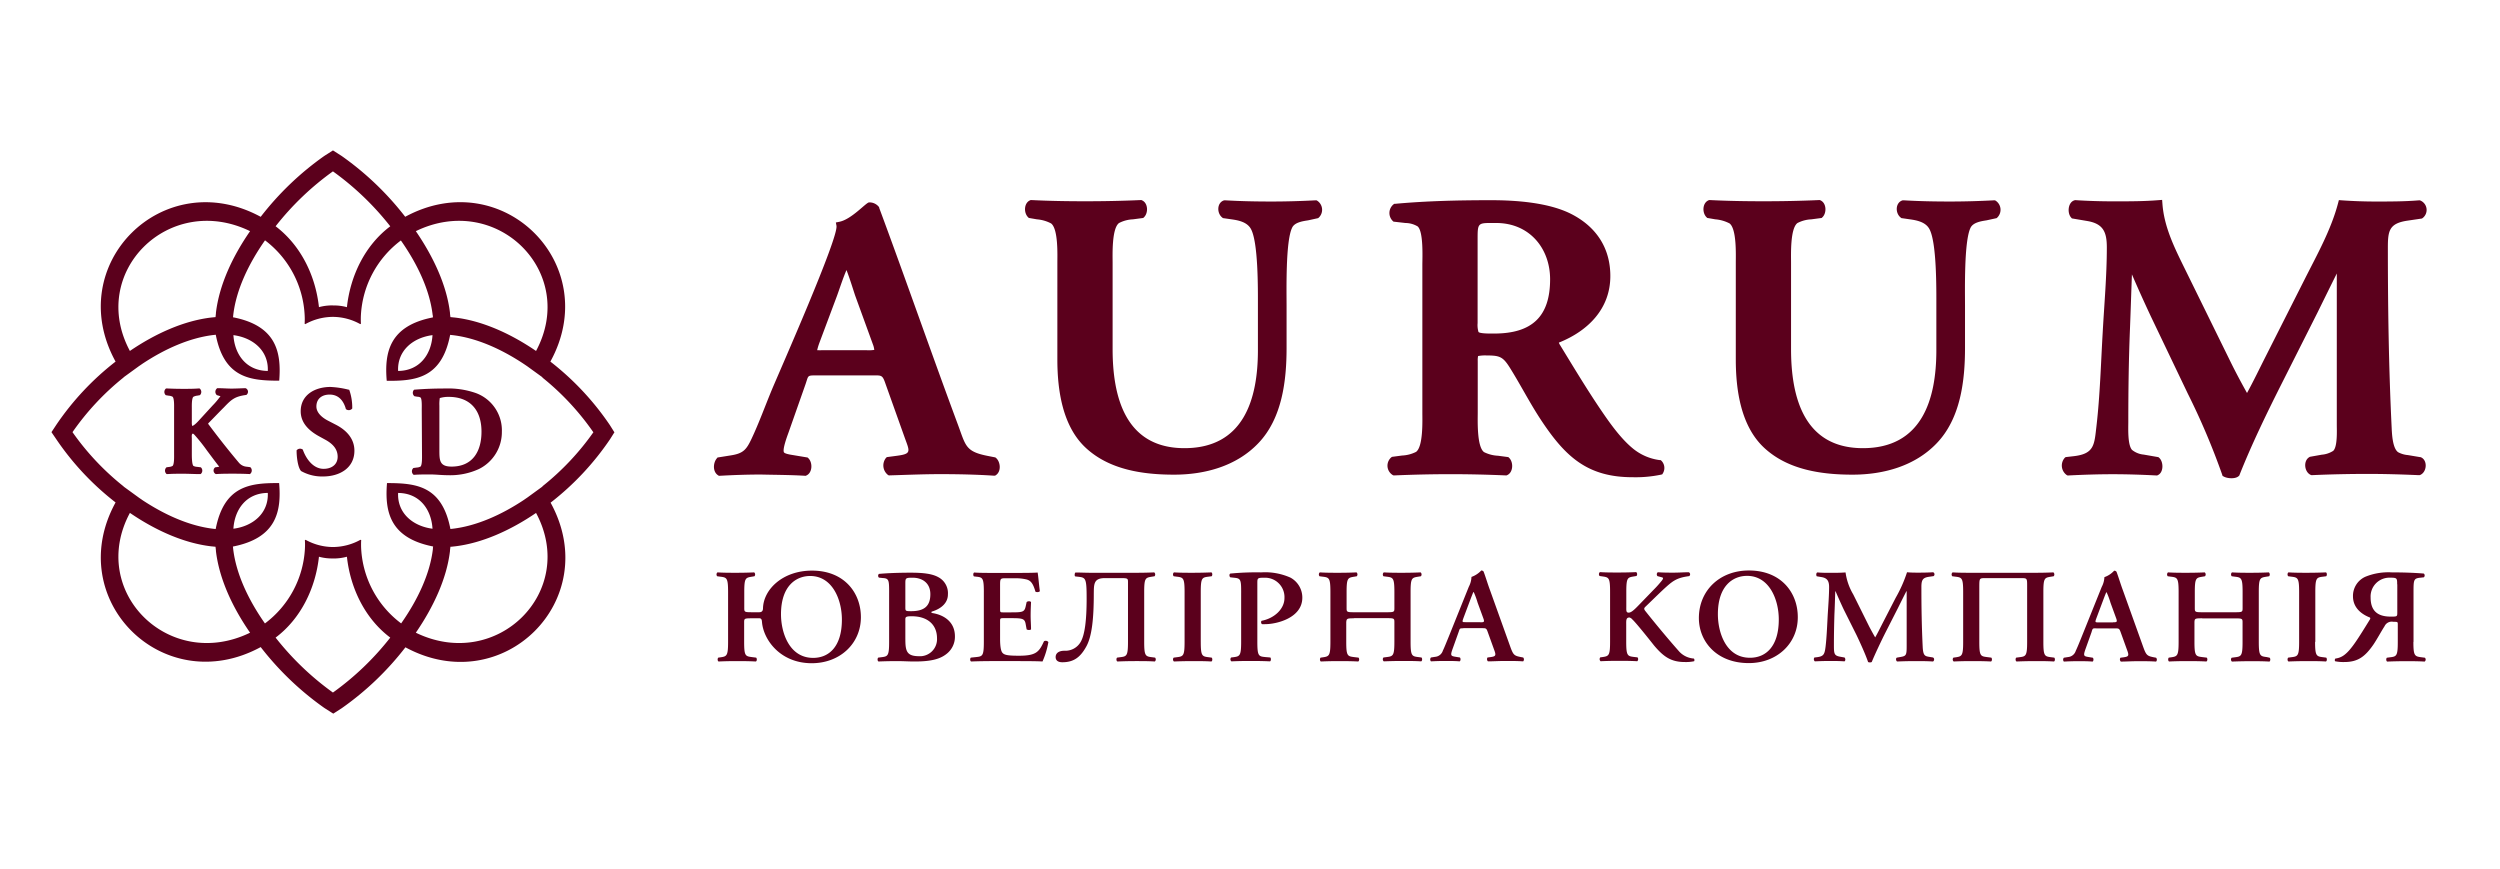 <svg id="Слой_1" data-name="Слой 1" xmlns="http://www.w3.org/2000/svg" viewBox="0 0 566.93 197.07"><defs><style>.cls-1{fill:#5b001c;fill-rule:evenodd}</style></defs><title>aurum_logo_ukr</title><path class="cls-1" d="M29.46 79.59c-9.55-17.8 8.85-36.11 27.25-27.17-4.05 5.85-7 12.27-7.74 18.49 0 .33-.07.66-.09 1l-1 .1c-6.2.74-12.62 3.62-18.46 7.6M52.93 76c4.46.59 8 3.54 7.8 8.12-4.91-.04-7.53-3.77-7.8-8.12zm68.63 3.59c9.55-17.8-8.85-36.11-27.26-27.17 4 5.85 7 12.27 7.74 18.49 0 .33.07.65.1 1l1 .1c6.16.72 12.58 3.59 18.42 7.58zM98.08 76c-4.46.58-8 3.53-7.8 8.12 4.91-.04 7.54-3.78 7.8-8.12zm-68.62 40.31c-9.55 17.8 8.85 36.11 27.25 27.17-4.05-5.85-7-12.27-7.74-18.49 0-.33-.07-.65-.09-1l-1-.1c-6.16-.72-12.58-3.59-18.42-7.58zm23.47 3.59c4.46-.58 8-3.53 7.8-8.12-4.91.04-7.53 3.78-7.8 8.12zm68.63-3.58c9.55 17.79-8.85 36.1-27.26 27.16 4-5.84 7-12.27 7.74-18.49 0-.32.07-.65.1-1 .32 0 .64-.06 1-.09 6.16-.73 12.58-3.6 18.42-7.58zm-23.48 3.58c-4.46-.58-8-3.53-7.8-8.11 4.91.03 7.54 3.77 7.8 8.11zm-22.57 41.89l-.21-.13-1.74-1.11a67.12 67.12 0 0 1-14.44-13.81c-22.11 12-45-10.79-32.91-32.8a62.29 62.29 0 0 1-13.49-14.4L11.67 98l1.05-1.59A62.49 62.49 0 0 1 26.21 82C14.11 60 37 37.17 59.12 49.17a66.94 66.94 0 0 1 14.44-13.82l1.74-1.11.21-.13.2.13 1.74 1.11a66.89 66.89 0 0 1 14.44 13.81C114 37.17 136.9 60 124.81 82a62.7 62.7 0 0 1 13.49 14.4l1 1.59h-4.77A59.06 59.06 0 0 0 123 85.62v-.07l-3.45-2.5-.59-.4-.12-.08C113.63 79.1 108 76.62 102.63 76l-.55-.06c-1.9 9.81-7.76 10.47-14.38 10.42-.56-6.51.66-12.47 10.47-14.38 0-.19 0-.38-.06-.57-.65-5.62-3.43-11.51-7.2-16.88a22.71 22.71 0 0 0-9.06 16.83 18.18 18.18 0 0 0 0 2.08h-.12v.08a12.85 12.85 0 0 0-6.26-1.66 13 13 0 0 0-6.27 1.66v-.08h-.12a16.12 16.12 0 0 0 0-2.08A22.67 22.67 0 0 0 60.1 54.5c-3.77 5.38-6.54 11.26-7.2 16.89l-.06.56c9.81 1.91 11 7.88 10.48 14.38-6.63 0-12.48-.61-14.39-10.42l-.54.06c-5.39.65-11 3.13-16.18 6.58l-.11.08-.59.4-3.44 2.5-.05.07A59 59 0 0 0 16.44 98 59 59 0 0 0 28 110.28l.05.07 3.44 2.5c.19.14.39.27.59.4l.11.09c5.18 3.44 10.79 5.93 16.18 6.57l.54.06c1.91-9.81 7.76-10.47 14.39-10.42.56 6.51-.67 12.47-10.48 14.39l.06.56c.66 5.62 3.43 11.51 7.2 16.88a22.67 22.67 0 0 0 9.06-16.82 16.27 16.27 0 0 0 0-2.09h.12v-.08a12.92 12.92 0 0 0 6.27 1.66 13 13 0 0 0 6.26-1.67v.08h.12a18.35 18.35 0 0 0 0 2.09 22.69 22.69 0 0 0 9.06 16.82c3.77-5.37 6.55-11.26 7.2-16.88 0-.19 0-.37.06-.56-9.81-1.92-11-7.88-10.47-14.38 6.62 0 12.48.6 14.38 10.41l.55-.06c5.38-.64 11-3.13 16.17-6.57l.12-.09.59-.4 3.45-2.51v-.06A59.1 59.1 0 0 0 134.58 98h4.77l-1 1.59a62.5 62.5 0 0 1-13.49 14.4c12.09 22-10.8 44.79-32.92 32.8A66.41 66.41 0 0 1 77.5 160.6l-1.74 1.12-.2.12zm0-35.15a11.13 11.13 0 0 1-3.18-.39c-.78 7.17-4.12 14.05-9.83 18.34a63.84 63.84 0 0 0 13 12.46 63.27 63.27 0 0 0 13-12.46c-5.71-4.29-9.05-11.17-9.83-18.34a11.44 11.44 0 0 1-3.17.4zm263.31-51c8.67 0 12.7-3.92 12.7-12.31 0-7-4.67-12.76-12.23-12.76-4.16 0-4.21-.24-4.21 3.71v19a5.47 5.47 0 0 0 .2 2c.36.42 3.03.36 3.54.36zm-140.56 3.71a4.62 4.62 0 0 0-.3-1.23l-4-11c-.3-.85-1.28-4.07-2-5.88-.8 1.82-1.63 4.43-2.17 5.89l-4 10.68a14.23 14.23 0 0 0-.48 1.6 11.21 11.21 0 0 0 1.24 0h9.82a8.68 8.68 0 0 0 1.89-.06zM529.93 62c-1.46 2.93-2.9 5.86-4.35 8.81l-8.11 16.09c-3.35 6.64-6.87 13.89-9.6 20.78l-.06.16-.12.11c-.73.71-2.56.59-3.4.12l-.27-.14-.09-.29a160.49 160.49 0 0 0-7.8-18.38l-8.4-17.56c-1.46-3.12-2.9-6.3-4.27-9.48-.15 4.1-.28 8.2-.44 12.31-.29 7-.38 14.13-.38 21.18 0 1.42-.18 5.19.85 6.32a4.93 4.93 0 0 0 2.65 1.06l3.33.58.16.14c1 .87 1.07 3.28-.26 3.92l-.19.09H489c-3.3-.17-6.57-.28-9.87-.28s-6.7.11-10.05.28h-.23l-.2-.11a2.64 2.64 0 0 1-.4-3.91l.18-.14 1.84-.21c4.7-.54 4.66-2.61 5.15-6.82.81-7 1-14.15 1.41-21.17.35-6.41.94-12.92.94-19.34 0-3.44-.76-5.38-4.44-6l-3.48-.59-.19-.21c-.89-1-.73-3.41.73-3.88l.15-.05h.15c2.95.19 5.87.27 8.82.27 3.35 0 6.69 0 10-.27l.8-.06.06.78c.37 5.37 2.76 10.11 5.11 14.89l10.38 21.12c1.13 2.3 2.41 4.69 3.7 7 1.48-2.7 2.82-5.5 4.21-8.25l8.87-17.55c2.83-5.61 6-11.24 7.59-17.32l.16-.62.66.05c2.54.18 5.14.27 7.68.27 3.27 0 6.58 0 9.85-.27h.17l.16.06a2.32 2.32 0 0 1 .42 4l-.14.07-3.26.48c-4.18.62-4.43 2.34-4.43 6.19 0 13.52.2 27.05.85 40.56.07 1.38.16 4.84 1.48 5.76a5.68 5.68 0 0 0 2.21.65l2.81.47h.08c1.67.64 1.46 3.49-.21 4.08h-.31c-3.82-.17-7.64-.28-11.47-.28q-6.32 0-12.61.28h-.2l-.19-.09c-1.38-.67-1.67-3.17-.24-4l.12-.07 2.7-.48a5.66 5.66 0 0 0 2.59-.87c1-.94.81-4.66.81-5.87V62zm-83.08-10.32c-1.47 3.07-1.24 14-1.24 17.69v9.53c0 7.42-1 16-6.44 21.64-4.91 5.13-12 7.1-19.07 7.1s-14.64-1.1-20-6.06-6.47-13.21-6.47-20.12V59.59c0-1.79.22-7.65-1.41-8.92a8.39 8.39 0 0 0-3.22-.93l-1.85-.32-.17-.17c-1-1-.93-3.15.39-3.79l.19-.09h.21c4 .2 8.09.27 12.13.27 4.2 0 8.4-.08 12.6-.27h.21l.18.09c1.32.64 1.38 2.84.4 3.79l-.19.18-2.34.31a7.49 7.49 0 0 0-3.15.84c-1.67 1.25-1.45 7.22-1.45 9v19.6c0 10.81 2.87 22.45 16.29 22.45s16.66-11.1 16.66-22.18V69.37c0-3.57.12-14.78-1.68-17.61-.87-1.38-2.63-1.78-4.16-2l-2.09-.3-.16-.13c-1.28-1-1.22-3.42.45-3.9h.27c3.47.2 6.95.27 10.42.27s6.63-.1 10-.27h.25l.22.13a2.47 2.47 0 0 1 .29 3.78l-.15.13-2.29.5c-1.22.19-3.06.47-3.63 1.71zm-93.35 26a2 2 0 0 0 .24.51c3.09 5.05 6.17 10.19 9.51 15.09 1.92 2.82 4.34 6.2 7 8.39a12 12 0 0 0 6.07 2.66h.24l.19.14a2.34 2.34 0 0 1 .37 2.82l-.17.28-.32.08a28.21 28.21 0 0 1-6.42.57c-10.07 0-15.07-4.53-20.38-12.42-2.71-4-4.89-8.35-7.46-12.45-1.54-2.44-2.28-2.74-5.18-2.74a8.6 8.6 0 0 0-2 .13 4.51 4.51 0 0 0-.08 1.11V93.6c0 1.75-.22 7.69 1.42 8.92a7.81 7.81 0 0 0 3.18.83l2.34.31.19.18c1 1 .92 3.24-.4 3.88l-.18.09h-.21c-4.16-.18-8.34-.28-12.51-.28s-8.47.1-12.7.28H316l-.18-.09a2.49 2.49 0 0 1-.32-4l.17-.12 2.28-.3a7.77 7.77 0 0 0 3.18-.83c1.64-1.23 1.42-7.17 1.42-8.92V60.13c0-1.63.29-7.58-1.06-8.78a5.47 5.47 0 0 0-2.77-.78l-2.72-.31-.2-.19a2.53 2.53 0 0 1 .24-3.75l.15-.1h.19c7.17-.66 14.58-.82 21.78-.82 5.7 0 13.19.54 18.3 3.2 5.65 2.94 8.72 7.77 8.72 14 0 7.4-5.03 12.45-11.68 15.1zm-60.5-26c-1.47 3.07-1.24 14-1.24 17.69v9.53c0 7.42-1 16-6.44 21.64-4.91 5.13-12 7.1-19.07 7.1s-14.64-1.1-20-6.06-6.47-13.21-6.47-20.12V59.59c0-1.79.22-7.65-1.42-8.92a8.29 8.29 0 0 0-3.21-.93l-1.85-.32-.17-.17c-1-1-.93-3.15.39-3.79l.19-.09h.21c4 .2 8.09.27 12.13.27 4.2 0 8.4-.08 12.6-.27h.21l.18.09c1.33.64 1.38 2.84.4 3.79l-.19.18-2.34.31a7.49 7.49 0 0 0-3.15.84c-1.67 1.25-1.45 7.22-1.45 9v19.6c0 10.81 2.87 22.45 16.29 22.45s16.66-11.1 16.66-22.18V69.37c0-3.57.11-14.78-1.68-17.61-.87-1.38-2.63-1.78-4.16-2l-2.09-.3-.16-.13c-1.28-1-1.22-3.42.44-3.9h.28c3.47.2 6.95.27 10.42.27s6.63-.1 10-.27h.25l.21.13a2.46 2.46 0 0 1 .3 3.78l-.16.13-2.28.5c-1.25.19-3.1.47-3.63 1.71zm-79.73 55.84c-3.83 0-7.66.17-11.49.28h-.24l-.2-.12a2.73 2.73 0 0 1-.42-3.84l.19-.18 2.34-.31c3.2-.43 2.88-.92 1.81-3.84l-4.44-12.44c-.73-2.12-.86-1.94-3.12-1.94h-12.57c-2.14 0-1.76 0-2.46 2l-3.87 11c-.22.61-1.45 3.87-1 4.47.29.37 1.89.57 2.34.65l3 .5.18.17c1 1 .92 3.24-.4 3.88l-.19.09h-.21c-3.31-.2-6.66-.2-9.95-.28-3.11 0-6.2.11-9.3.28H163l-.22-.15c-1.17-.81-1.08-2.73-.26-3.75l.19-.24 3.13-.5c2.76-.45 3.44-1.32 4.6-3.77 1.69-3.58 3.08-7.46 4.6-11.11 1.87-4.47 15.14-34.43 14.65-37.18l-.14-.74.76-.15c2.8-.54 6.11-4.4 6.76-4.4a2.72 2.72 0 0 1 2.22 1l.08.1v.12c6.06 16.31 11.79 32.85 17.87 49.21 1.79 4.81 1.68 6.08 6.86 7.08l1.62.32.16.13c1 .88 1.22 3 0 3.86l-.23.15h-.27c-4-.26-8.05-.35-12.14-.35zm330.37 25v6.31c0 1 0 1-1.51 1-3.11 0-4.54-1.45-4.54-4.34a4.27 4.27 0 0 1 4.38-4.49c1.61 0 1.64.1 1.64 1.5zm3.68 13.05v-11.13c0-2.91 0-3.28 1.52-3.43l.82-.09a.58.58 0 0 0 0-.85c-2-.18-4.69-.27-7.28-.27a13.78 13.78 0 0 0-6 1 4.75 4.75 0 0 0-2.79 4.43c0 2.79 2.25 4.19 3.8 4.79.19.1.13.34 0 .52-2.53 4.1-4.12 6.68-5.61 7.86a4.09 4.09 0 0 1-2.18.94.55.55 0 0 0-.07.61 9.09 9.09 0 0 0 2.09.18c3.05 0 4.69-1.18 6.63-4 .85-1.27 1.74-2.94 2.5-4.12a1.79 1.79 0 0 1 2-1c1 0 1 0 1 .67v3.89c0 3.21-.28 3.31-1.77 3.49l-.7.09c-.22.21-.19.76.07.88 1.39-.06 2.82-.09 4.21-.09s2.82 0 4.28.09a.58.58 0 0 0 .06-.88l-.7-.09c-1.63-.2-1.91-.3-1.91-3.51zm-22.27 0v-11.31c0-3.22.28-3.31 1.77-3.49l.7-.09c.22-.21.19-.76-.06-.88-1.4.06-2.82.09-4.22.09s-2.88 0-4.27-.09c-.26.12-.29.67-.06.88l.69.09c1.49.18 1.78.27 1.78 3.49v11.29c0 3.21-.29 3.31-1.78 3.49l-.69.09c-.23.21-.2.76.06.88 1.39-.06 2.88-.09 4.27-.09s2.82 0 4.22.09c.25-.12.28-.67.06-.88l-.7-.09c-1.52-.18-1.82-.28-1.82-3.49zm-25.63-5.34h7.41c1.62 0 1.72.06 1.72.88v4.46c0 3.21-.29 3.31-1.78 3.49l-.69.09a.62.62 0 0 0 .06.88c1.39-.06 2.82-.09 4.28-.09s2.82 0 4.21.09c.25-.12.28-.67.06-.88L514 149c-1.48-.18-1.77-.28-1.77-3.49v-11.25c0-3.22.29-3.25 1.77-3.49l.58-.09a.64.64 0 0 0-.07-.88c-1.26.06-2.69.09-4.08.09s-2.82 0-4.28-.09a.63.63 0 0 0-.06.88l.69.09c1.49.18 1.78.27 1.78 3.49v3.67c0 .85-.1.91-1.72.91h-7.41c-1.61 0-1.71-.06-1.71-.91v-3.67c0-3.22.29-3.25 1.78-3.49l.53-.09a.62.62 0 0 0-.06-.88c-1.23.06-2.66.09-4.05.09s-2.88 0-4.28-.09a.64.64 0 0 0-.06.88l.7.09c1.48.18 1.77.27 1.77 3.49v11.29c0 3.21-.29 3.31-1.77 3.52l-.45.06c-.22.21-.19.76.06.88 1.21-.06 2.63-.09 4-.09s2.82 0 4.46.09c.26-.12.29-.67.07-.88l-1-.12c-1.49-.19-1.78-.25-1.78-3.46v-4.46c.04-.82.14-.88 1.75-.88zm-20.24.91h-3.29c-.76 0-.83 0-.51-.88l1.33-3.55c.54-1.43.82-2.19.95-2.4h.06a17.49 17.49 0 0 1 .89 2.4l1.33 3.64c.22.71.06.77-.79.77zm-3.8 1.36h4.21c.89 0 1 0 1.3.82l1.49 4.13c.48 1.27.32 1.45-.82 1.61l-.7.09a.68.68 0 0 0 .09.88c1.11 0 2.51-.09 3.87-.09 1.65 0 2.82 0 4.12.09a.64.64 0 0 0 0-.88l-.48-.09c-1.61-.31-1.77-.49-2.5-2.52l-4.56-12.72c-.51-1.36-.92-2.79-1.43-4.15a.64.64 0 0 0-.54-.25 5.43 5.43 0 0 1-2.21 1.46 5.22 5.22 0 0 1-.61 2.22l-4.34 10.8c-.66 1.64-1.17 2.91-1.55 3.7a2 2 0 0 1-1.74 1.4l-.95.15a.66.66 0 0 0 0 .88c1.11-.06 2.09-.09 3.14-.09 1.3 0 2.34 0 3.36.09.25-.12.28-.67.06-.88l-.92-.15c-1.17-.19-1.3-.25-.67-2l1.3-3.64c.26-.88.23-.88 1.05-.88zm-25.15-11.4h8.11c1.36 0 1.36.06 1.36 1.79v12.66c0 3.21-.28 3.31-1.77 3.49l-.7.09c-.22.21-.19.76.07.88 1.39-.06 2.81-.09 4.27-.09s2.82 0 4.22.09c.25-.12.28-.67.06-.88l-.7-.09c-1.49-.18-1.77-.28-1.77-3.49v-11.29c0-3.22.28-3.25 1.77-3.49l.57-.09a.64.64 0 0 0-.06-.88c-1.27.06-2.69.09-4.09.09h-14.51c-1.39 0-2.88 0-4.27-.09a.63.63 0 0 0-.07.88l.7.09c1.49.18 1.77.27 1.77 3.49v11.29c0 3.21-.28 3.31-1.77 3.52l-.44.06a.62.62 0 0 0 .06.88c1.2-.06 2.63-.09 4-.09s2.82 0 4.47.09c.25-.12.28-.67.06-.88l-.95-.12c-1.49-.19-1.77-.25-1.77-3.46v-12.66c.02-1.73.02-1.79 1.38-1.79zm-11.85 18l-.92-.15c-1-.16-1.36-.34-1.45-2.37-.22-4.49-.29-9-.29-13.47 0-1.61.32-2.1 1.71-2.31l1.05-.15a.51.51 0 0 0-.1-.88c-.88.06-2 .09-3.32.09-.7 0-1.74 0-2.6-.09a30.56 30.56 0 0 1-2.57 5.79l-3 5.83c-.73 1.43-1.14 2.28-1.65 3.15-.41-.69-1.24-2.21-1.49-2.73l-3.48-7a13.31 13.31 0 0 1-1.75-5c-1.17.09-2.28.09-3.39.09s-2 0-3-.09c-.29.09-.32.67-.13.88l1.08.18c1.23.21 1.71.82 1.71 2.24 0 1.86-.19 4.38-.32 6.44-.16 3.15-.25 5.13-.47 7s-.45 2.3-2 2.49l-.54.06a.64.64 0 0 0 .1.88c1.23-.06 2.37-.09 3.39-.09s2.15 0 3.32.09c.26-.12.26-.7 0-.88l-1-.18c-1.36-.25-1.39-.7-1.39-2.7 0-2.49.06-5.19.12-7 .07-1.28.13-3.65.19-5.13h.07c.38.91 1.23 2.82 1.83 4.09L421 144c.73 1.52 2.09 4.49 2.63 6.13a1 1 0 0 0 .83 0c.57-1.43 2.15-4.8 3.23-6.92l2.72-5.34c.6-1.21 1.05-2.12 1.9-3.79h.07v12.41c0 2.06-.1 2.27-1.37 2.49l-.85.15c-.32.18-.19.76.06.88 1.4-.06 2.76-.09 4.25-.09 1.26 0 2.5 0 3.86.09.34-.12.37-.76.05-.88zm-48.81-9.83c0-6.47 3.45-8.68 6.62-8.68 5 0 7.19 5.31 7.19 9.89 0 6.1-2.91 8.68-6.52 8.68-5.42.03-7.29-5.68-7.29-9.86zm18.12.66c0-5.52-3.77-10.56-11.09-10.56-6.65 0-11.34 4.58-11.34 10.78 0 5.4 4.12 10.22 11.28 10.22 6.4.03 11.15-4.43 11.15-10.37zm-37.47.58c1.17 1.15 4.87 5.86 4.87 5.86 2.22 2.64 3.93 3.76 7 3.76a9 9 0 0 0 2.09-.18.53.53 0 0 0-.06-.61 5 5 0 0 1-3.23-1.49c-2.28-2.55-5.29-6.16-7.79-9.31-.35-.46-.29-.64.09-1 1.24-1.19 2.5-2.43 3.87-3.73 2.18-2 3-2.77 6-3.16a.51.51 0 0 0-.09-.88c-1.14 0-2.13.09-3.49.09-1.17 0-2.21 0-3.54-.09a.61.61 0 0 0-.07.88l1 .27c.39.09.35.34-.22 1a24.07 24.07 0 0 1-1.71 1.88l-3.23 3.34c-1.05 1.09-1.77 1.79-2.38 1.79s-.53-.54-.53-1.36v-3.37c0-3.22.28-3.25 1.77-3.49l.54-.09a.64.64 0 0 0-.06-.88c-1.24.06-2.67.09-4.06.09s-2.88 0-4.18-.09a.63.63 0 0 0-.07.88l.61.09c1.49.21 1.77.27 1.77 3.49v11.29c0 3.21-.28 3.31-1.77 3.52l-.45.06a.63.63 0 0 0 .07.88c1.14-.06 2.63-.09 4-.09s2.82 0 4.31.09a.64.64 0 0 0 .06-.88l-.79-.09c-1.49-.18-1.77-.28-1.77-3.49v-3.86c0-.88-.07-1.6.73-1.6a1.3 1.3 0 0 1 .71.51zm-34.57.58h-3.29c-.76 0-.82 0-.51-.88l1.33-3.55c.54-1.43.83-2.19.95-2.4h.07a18.38 18.38 0 0 1 .88 2.4l1.33 3.64c.26.76.13.82-.76.82zm-3.8 1.36h4.22c.88 0 1 0 1.29.82l1.49 4.13c.48 1.27.32 1.45-.82 1.61l-.7.09a.68.68 0 0 0 .1.88c1.11 0 2.5-.09 3.87-.09 1.64 0 2.81 0 4.11.09a.64.64 0 0 0 0-.88l-.48-.09c-1.61-.31-1.77-.49-2.5-2.52l-4.56-12.72c-.51-1.36-.92-2.79-1.43-4.15a.63.63 0 0 0-.53-.25 5.57 5.57 0 0 1-2.22 1.46 5.17 5.17 0 0 1-.6 2.22l-4.34 10.8c-.67 1.64-1.17 2.91-1.55 3.7a2 2 0 0 1-1.75 1.4l-.95.15a.66.66 0 0 0 0 .88c1.11-.06 2.1-.09 3.14-.09 1.3 0 2.34 0 3.36.09.25-.12.28-.67.06-.88l-.92-.15c-1.17-.19-1.3-.25-.66-2l1.3-3.64c.28-.83.22-.83 1.07-.83zm-24.77-2.27h7.41c1.62 0 1.72.06 1.72.88v4.46c0 3.21-.29 3.31-1.78 3.49l-.7.09a.63.63 0 0 0 .07.88c1.39-.06 2.82-.09 4.28-.09s2.82 0 4.21.09c.25-.12.28-.67.06-.88l-.7-.09c-1.49-.18-1.77-.28-1.77-3.49v-11.26c0-3.22.28-3.25 1.77-3.49l.57-.09a.63.63 0 0 0-.06-.88c-1.26.06-2.69.09-4.08.09s-2.82 0-4.28-.09a.64.64 0 0 0-.07.88l.7.09c1.49.18 1.78.27 1.78 3.49v3.67c0 .85-.1.91-1.72.91h-7.41c-1.61 0-1.71-.06-1.71-.91v-3.67c0-3.22.29-3.25 1.78-3.49l.53-.09a.63.63 0 0 0-.06-.88c-1.23.06-2.66.09-4.05.09s-2.89 0-4.28-.09a.64.64 0 0 0-.06.88l.69.09c1.49.18 1.78.27 1.78 3.49v11.29c0 3.21-.29 3.31-1.78 3.52l-.44.06c-.22.21-.19.76.06.88 1.21-.06 2.63-.09 4-.09s2.82 0 4.46.09c.26-.12.29-.67.07-.88l-1-.12c-1.49-.19-1.78-.25-1.78-3.46v-4.46c.08-.82.18-.88 1.79-.88zm-25.62-5.77v11.11c0 3.21-.29 3.33-1.78 3.52l-.5.06a.62.62 0 0 0 .06.88c1.27-.06 2.69-.09 4.09-.09s2.82 0 4.68.09c.23-.12.26-.67.07-.88l-1.18-.1c-1.49-.15-1.77-.25-1.77-3.46v-13.25c0-1.19 0-1.28 1.62-1.28a4.4 4.4 0 0 1 4.53 4.62c0 2.48-2.32 4.61-5.2 5.15a.58.58 0 0 0 .1.76 6.61 6.61 0 0 0 .79 0c2.5 0 8.36-1.39 8.36-6a5.14 5.14 0 0 0-2.69-4.55 14.08 14.08 0 0 0-6.64-1.19 61.22 61.22 0 0 0-7 .27c-.26.12-.26.64 0 .85l1.1.12c1.32.15 1.36.64 1.36 3.4zm-9.16 11.11v-11.26c0-3.22.29-3.31 1.77-3.49l.7-.09c.22-.21.19-.76-.06-.88-1.4.06-2.82.09-4.21.09s-2.89 0-4.28-.09a.62.62 0 0 0-.06.88l.69.09c1.49.18 1.78.27 1.78 3.49v11.29c0 3.21-.29 3.31-1.78 3.49l-.69.09a.62.62 0 0 0 .06.88c1.39-.06 2.88-.09 4.28-.09s2.81 0 4.21.09c.25-.12.28-.67.06-.88l-.7-.09c-1.48-.18-1.77-.28-1.77-3.49zm-21.73-14.42h3.52c1.61 0 1.71.06 1.71.88v13.57c0 3.21-.29 3.31-1.78 3.49l-.69.09c-.22.21-.19.76.06.88 1.39-.06 2.82-.09 4.28-.09s2.82 0 4.21.09a.62.62 0 0 0 .06-.88l-.69-.09c-1.49-.18-1.78-.28-1.78-3.49v-11.29c0-3.22.29-3.25 1.78-3.49l.57-.09a.63.63 0 0 0-.07-.88c-1.26.06-2.69.09-4.08.09h-10.3c-1.36 0-2.12-.06-3.48-.06-.19.09-.26.76-.07.88l.51.06c1.87.21 2.09.15 2.09 5 0 4.67-.38 8.19-1.39 9.86a4 4 0 0 1-3.64 1.94c-1.31 0-2 .58-2 1.43 0 .66.41 1.18 1.52 1.18 2.54 0 4.06-1.09 5.42-3.55 1.27-2.28 1.71-6.25 1.71-12 .03-2.16-.04-3.53 2.53-3.53zm-27.46 3.16v11.29c0 3.21-.29 3.31-1.78 3.46l-1.17.12c-.22.21-.19.76.06.88 1.43-.06 3.36-.09 4.75-.09h3.62c3.7 0 6.43 0 7.82.09a18.59 18.59 0 0 0 1.33-4.4.75.75 0 0 0-1-.18c-1.11 2.45-1.81 3.3-5.83 3.27-2.66 0-3.2-.24-3.58-.66s-.54-1.61-.54-3.16V141c0-.76 0-.82.76-.82h1.52c2.76 0 3.3.06 3.52 1.33l.22 1.21c.25.19.86.19 1 0 0-1-.09-2-.09-3.18s.06-2.22.09-3c-.15-.25-.76-.25-1 0l-.22 1c-.29 1.3-.76 1.33-3.52 1.33h-1.52c-.73 0-.76 0-.76-.82v-5.13c0-1.73 0-1.79 1.36-1.79h2.13a10.72 10.72 0 0 1 2.53.28c1 .27 1.49 1 2 2.76.25.18.88.12 1-.12-.19-1.31-.38-3.71-.51-4.22-.41.06-2.25.09-4.27.09H225c-1.39 0-2.88 0-4.08-.09-.25.12-.28.67-.06.88l.5.06c1.46.15 1.75.23 1.75 3.49zm-17.8 3.52v-5.49c0-1.22.09-1.28 1.67-1.28 2 0 4 1.06 4 3.74s-1.37 3.85-4.34 3.85c-1.24 0-1.33-.03-1.33-.82zm0 7.13v-4.37c0-.61.06-.79 1.45-.79 3.52 0 5.73 1.85 5.73 5a3.87 3.87 0 0 1-4.11 4.06c-2.76-.02-3.07-1.14-3.07-3.9zm-3.68-10.47v11.11c0 3.21-.28 3.31-1.77 3.49l-.7.09c-.22.21-.19.76.06.88 1.4-.06 2.88-.09 4.28-.09 1.2 0 2.53.09 3.93.09 3.61 0 5.7-.52 7.19-1.7a4.9 4.9 0 0 0 1.93-4c0-3.43-2.69-4.91-5.1-5.28-.19-.06-.25-.12-.25-.18a.22.22 0 0 1 .19-.18c2.22-.7 3.57-2.06 3.57-3.85a4.1 4.1 0 0 0-2.21-3.95c-1.43-.79-3.55-1-6.21-1-3.48 0-5.8.15-7.22.27a.58.58 0 0 0 0 .85l.82.09c1.46.08 1.49.45 1.49 3.36zm-24.52 4.86c0-6.47 3.45-8.68 6.62-8.68 5 0 7.19 5.31 7.19 9.89 0 6.1-2.91 8.68-6.52 8.68-5.4 0-7.29-5.71-7.29-9.89zm-4.91.91c.54 0 .57.48.6.85.32 4 4.12 9.34 11.28 9.34 6.4 0 11.15-4.46 11.15-10.44 0-5.52-3.77-10.56-11.09-10.56-6.65 0-11 4.28-11.11 8.53 0 .42-.13.91-.83.91h-1.71c-1.61 0-1.71-.06-1.71-.91v-3.67c0-3.22.29-3.25 1.77-3.49l.54-.09a.63.63 0 0 0-.06-.88c-1.24.06-2.66.09-4.05.09s-2.89 0-4.28-.09a.62.62 0 0 0-.06.88l.69.09c1.49.18 1.78.27 1.78 3.49v11.29c0 3.21-.29 3.31-1.78 3.52l-.44.06c-.22.21-.19.76.06.88 1.21-.06 2.63-.09 4-.09s2.81 0 4.46.09c.26-.12.29-.67.06-.88l-.95-.12c-1.48-.19-1.77-.25-1.77-3.46v-4.46c0-.82.1-.88 1.71-.88zM68.26 106.8c-.76-.87-1-3.38-1-4.53v-.14a1 1 0 0 1 1.37-.19h.06v.08c.71 2 2.31 4.3 4.7 4.3 1.77 0 3.18-.94 3.18-2.75s-1.22-3-2.83-3.87l-1.26-.69c-2.27-1.22-4.29-3-4.29-5.75 0-3.71 3.22-5.51 6.75-5.51a20.51 20.51 0 0 1 4.07.61h.15l.07.13a12 12 0 0 1 .65 4v.14a1 1 0 0 1-1.39.18l-.08-.06v-.09c-.52-1.77-1.61-3.18-3.66-3.18-1.74 0-3 .94-3 2.7 0 1.48 1.4 2.58 2.62 3.21l1.82.94c2.36 1.22 4.18 3.14 4.18 5.87 0 3.94-3.36 5.85-7.11 5.85a9.7 9.7 0 0 1-5-1.24zm31.38-4.8c0 2.37 0 3.81 2.76 3.81 4.82 0 6.79-3.49 6.79-7.92 0-4.84-2.53-7.89-7.46-7.89a6.68 6.68 0 0 0-2 .27 9 9 0 0 0-.09 1.73zm-4-9.21c0-.43.08-2.33-.27-2.64a1.41 1.41 0 0 0-.71-.18l-.66-.11-.08-.06a1 1 0 0 1 0-1.44h.18c2.33-.19 4.67-.26 7-.26a18.81 18.81 0 0 1 6.71 1 9 9 0 0 1 6 8.8 9.34 9.34 0 0 1-5.2 8.46 15.55 15.55 0 0 1-7.09 1.4c-1.36 0-2.7-.17-4-.17-1.17 0-2.35 0-3.52.08h-.2a1 1 0 0 1-.15-1.44l.09-.1.75-.1a2.22 2.22 0 0 0 .85-.21c.42-.32.36-2.19.36-2.64zM50 89.85l-.81-.24-.07-.06a1 1 0 0 1 0-1.39l.12-.13h.18c1 0 2.06.09 3.1.09s2-.06 3.05-.09h.12a.87.87 0 0 1 .15 1.54h-.07c-2.55.36-3.26 1-5 2.82-1.15 1.14-2.26 2.32-3.4 3.47a.79.79 0 0 0-.17.2.55.55 0 0 0 .12.21c2.19 2.93 4.48 5.84 6.84 8.64a2.56 2.56 0 0 0 1.81.93l.77.1.08.06a1 1 0 0 1-.14 1.5H56.51c-1.18-.06-2.36-.08-3.54-.08s-2.55 0-3.83.08H48.93a.89.89 0 0 1-.12-1.53h.07l.83-.13a.81.81 0 0 0-.08-.12c-.91-1.14-1.77-2.33-2.65-3.49a39.73 39.73 0 0 0-2.85-3.59c-.06-.07-.29-.3-.38-.3-.37 0-.25.83-.25 1.1v3.58c0 .45 0 2.32.37 2.64a2.17 2.17 0 0 0 .85.21l.8.1.08.06a1 1 0 0 1-.11 1.48h-.2c-1.25 0-2.51-.08-3.77-.08s-2.35 0-3.52.08h-.2a1 1 0 0 1-.1-1.48l.07-.06.49-.07a2.12 2.12 0 0 0 .86-.23c.42-.33.36-2.19.36-2.65V92.58c0-.46.06-2.3-.36-2.62a2.12 2.12 0 0 0-.87-.23l-.65-.11-.09-.09a1 1 0 0 1 .15-1.44h.2q1.83.09 3.66.09c1.18 0 2.37 0 3.55-.09h.19a1 1 0 0 1 .11 1.48l-.07.05-.56.1a2.57 2.57 0 0 0-.88.26c-.41.32-.36 2.14-.36 2.6v3.13a3.07 3.07 0 0 0 .08.87c.45 0 1.52-1.22 1.8-1.53l2.85-3.11a16.17 16.17 0 0 0 1.48-1.72 4.28 4.28 0 0 0 .29-.37zm25.51-20.59a11.5 11.5 0 0 0-3.18.39c-.78-7.17-4.12-14-9.83-18.34a63.51 63.51 0 0 1 13-12.45 63.81 63.81 0 0 1 13 12.46c-5.71 4.29-9.05 11.17-9.83 18.34a11.1 11.1 0 0 0-3.17-.39z"/></svg>